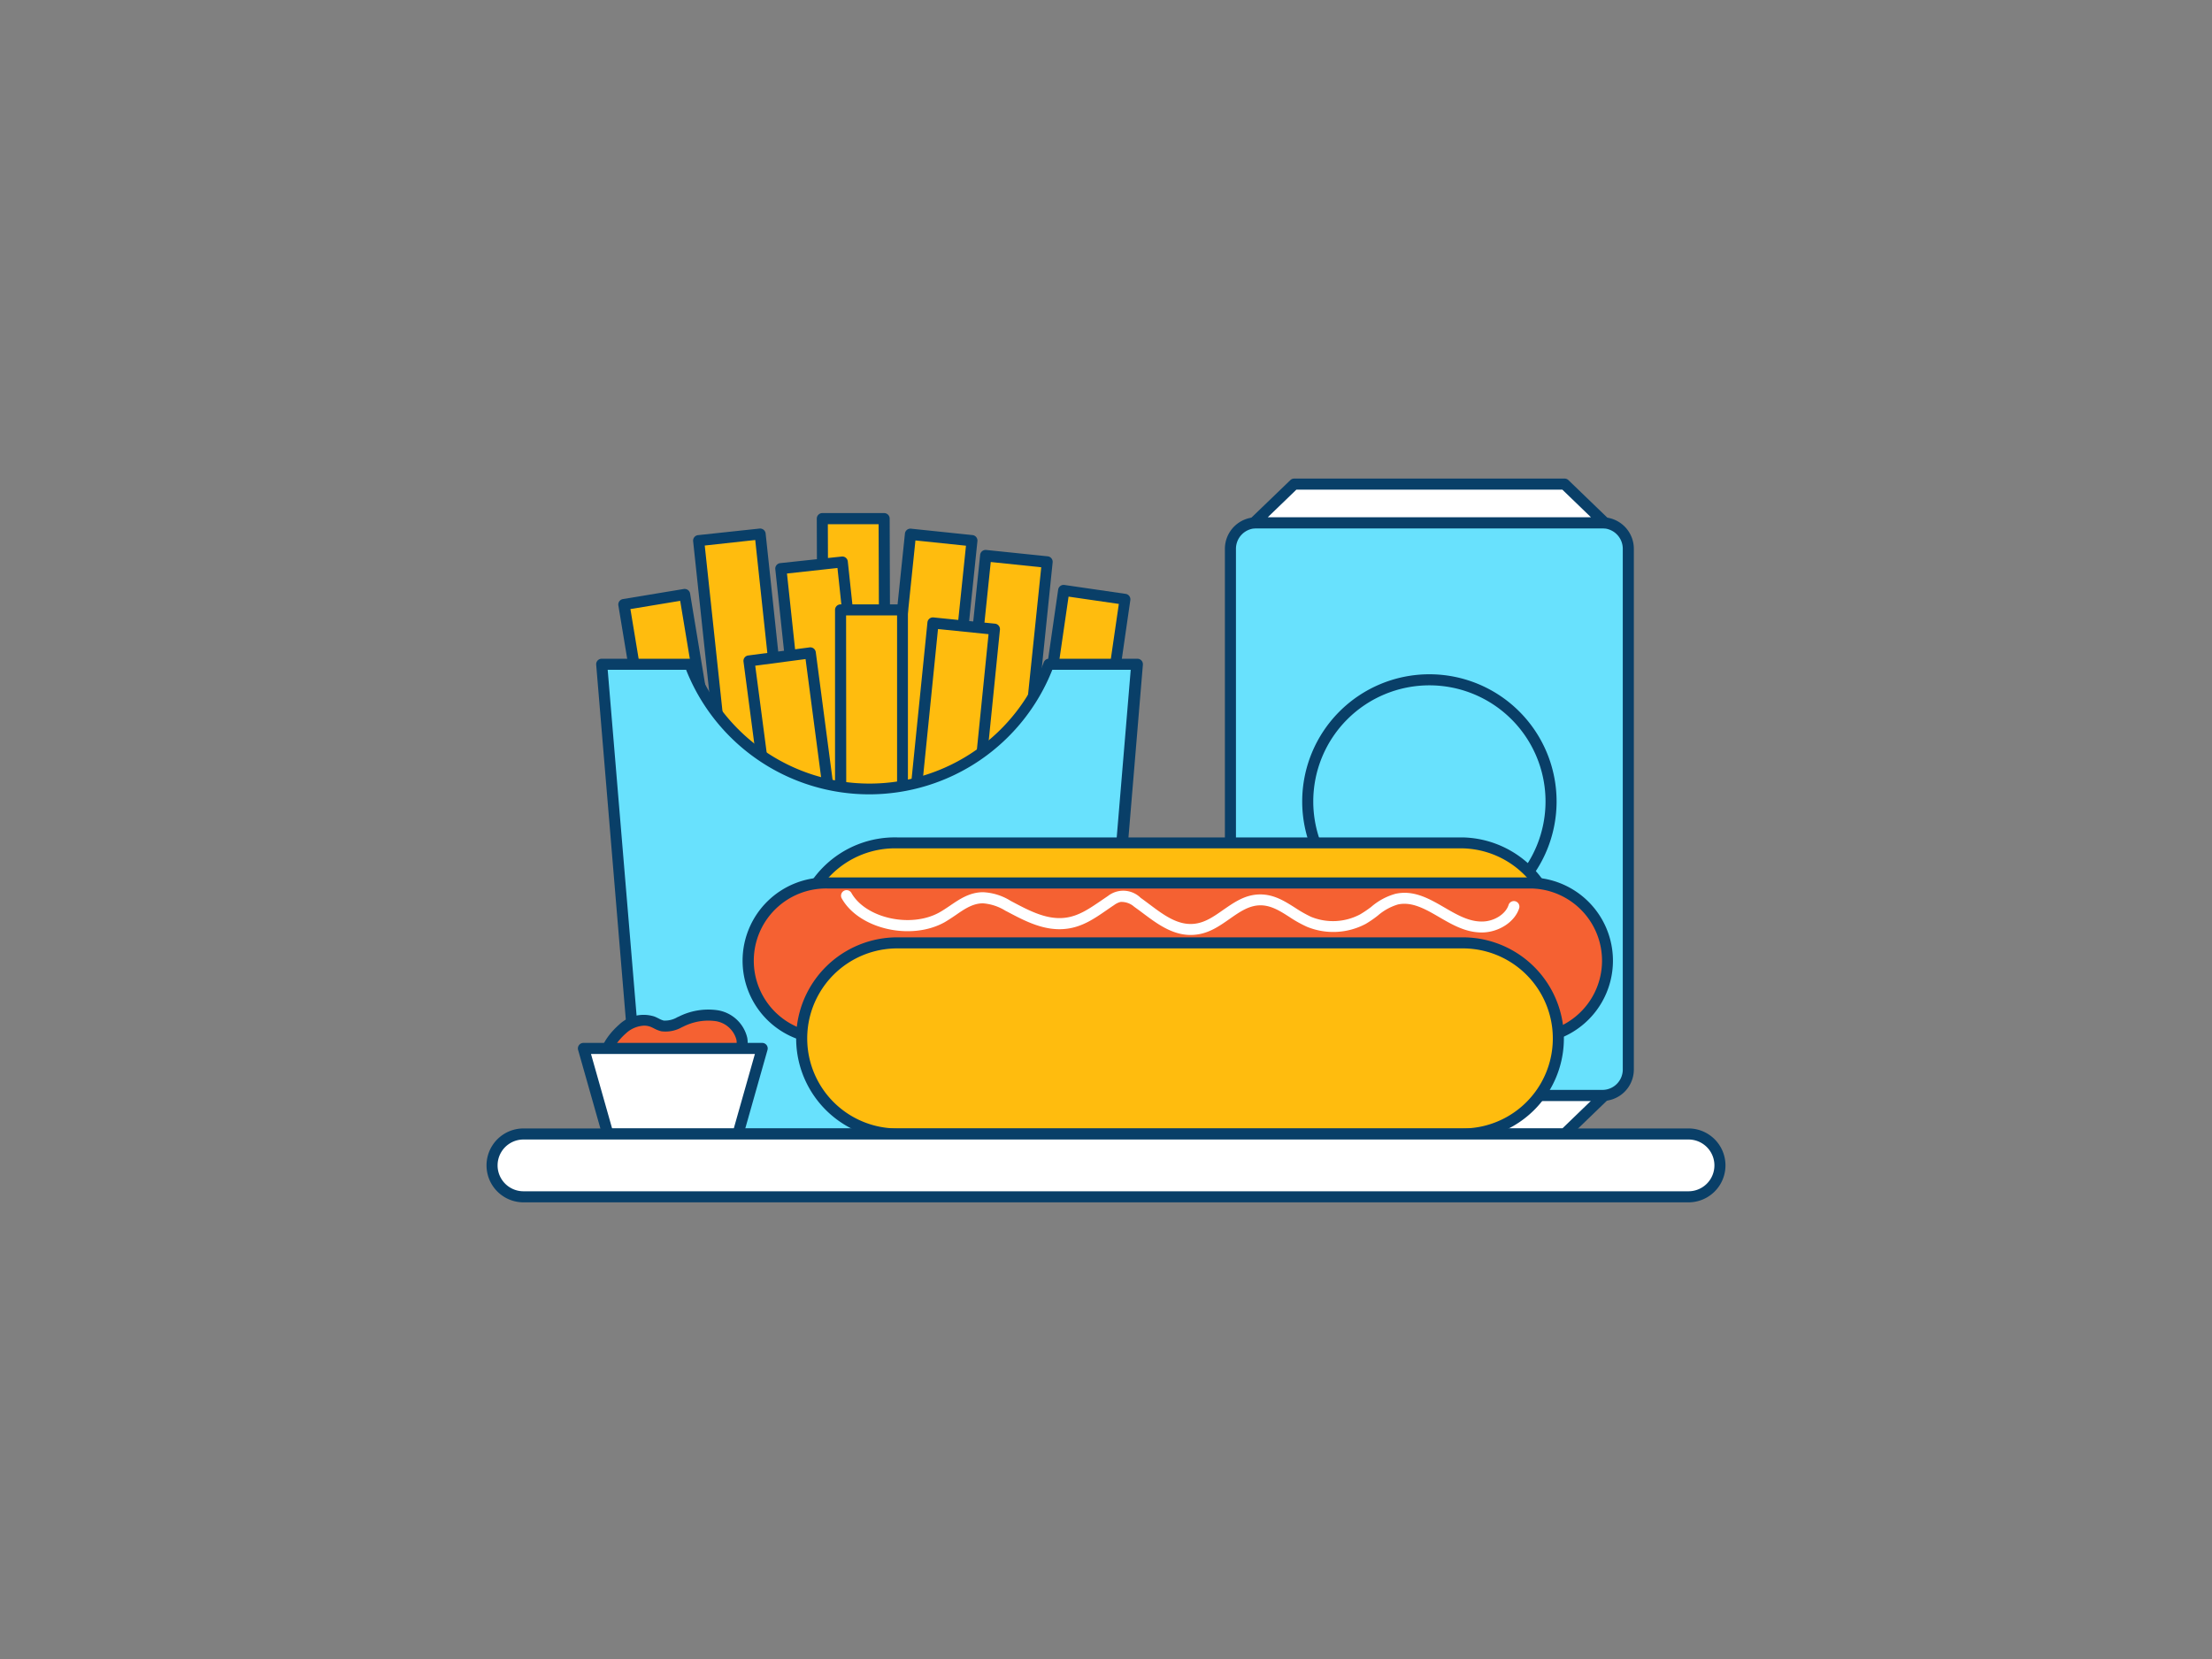 <svg xmlns="http://www.w3.org/2000/svg" viewBox="0 0 400 300"><rect x="0" y="0" width="400" height="300" fill="#808080" stroke="none"/><g id="_413_fast_food_outline" data-name="#413_fast_food_outline"><polygon points="234.03 205.06 282.93 205.06 290.19 198.09 226.77 198.09 234.03 205.06" fill="#fff"/><path d="M282.92,206.06H234a1,1,0,0,1-.69-.28l-7.27-7a1,1,0,0,1-.23-1.1,1,1,0,0,1,.93-.63h63.42a1,1,0,0,1,.69,1.73l-7.26,7A1,1,0,0,1,282.92,206.06Zm-48.49-2h48.09l5.18-5H229.25Z" fill="#093f68"/><rect x="222.5" y="94.54" width="71.95" height="103.55" rx="4.69" fill="#68e1fd"/><path d="M289.76,199.09H227.2a5.7,5.7,0,0,1-5.7-5.69V99.24a5.71,5.71,0,0,1,5.7-5.7h62.56a5.7,5.7,0,0,1,5.69,5.7V193.4A5.69,5.69,0,0,1,289.76,199.09ZM227.2,95.54a3.7,3.7,0,0,0-3.7,3.7V193.4a3.7,3.7,0,0,0,3.7,3.69h62.56a3.69,3.69,0,0,0,3.69-3.69V99.24a3.7,3.7,0,0,0-3.69-3.7Z" fill="#093f68"/><path d="M258.48,167.93a23,23,0,1,1,23-23A23,23,0,0,1,258.48,167.93Zm0-44a21,21,0,1,0,21,21A21,21,0,0,0,258.48,123.93Z" fill="#093f68"/><polygon points="234.03 87.58 282.93 87.58 290.19 94.54 226.77 94.54 234.03 87.58" fill="#fff"/><path d="M290.19,95.54H226.77a1,1,0,0,1-.93-.62,1,1,0,0,1,.23-1.1l7.27-7a1,1,0,0,1,.69-.28h48.89a1,1,0,0,1,.7.28l7.26,7a1,1,0,0,1,.24,1.1A1,1,0,0,1,290.19,95.54Zm-60.94-2H287.7l-5.18-5H234.43Z" fill="#093f68"/><rect x="148.78" y="93.81" width="11.18" height="48.97" transform="translate(-0.4 0.52) rotate(-0.19)" fill="#ffbc0e"/><path d="M148.86,143.79a1,1,0,0,1-1-1l-.16-49a1,1,0,0,1,.29-.71,1,1,0,0,1,.7-.3l11.19,0a1,1,0,0,1,1,1l.16,49a1,1,0,0,1-.29.71,1,1,0,0,1-.7.29l-11.19,0Zm.84-49,.16,47,9.18,0-.16-47Z" fill="#093f68"/><rect x="143.78" y="102.09" width="11.18" height="48.97" transform="translate(-12.59 16.57) rotate(-6.09)" fill="#ffbc0e"/><path d="M146.4,152.51a1,1,0,0,1-1-.89l-5.2-48.69a1,1,0,0,1,.89-1.1l11.12-1.19a1,1,0,0,1,.74.22,1,1,0,0,1,.36.67l5.2,48.69a1,1,0,0,1-.89,1.1l-11.12,1.19Zm-4.09-48.8,5,46.7,9.13-1-5-46.7Z" fill="#093f68"/><rect x="128.91" y="97.03" width="11.18" height="48.97" transform="translate(-12.14 14.96) rotate(-6.09)" fill="#ffbc0e"/><path d="M131.54,147.45a1,1,0,0,1-1-.89l-5.2-48.69a1,1,0,0,1,.89-1.1l11.12-1.19a1,1,0,0,1,.73.22,1,1,0,0,1,.37.67l5.19,48.69a1,1,0,0,1-.21.74,1,1,0,0,1-.67.36l-11.12,1.19Zm-4.1-48.8,5,46.7,9.13-1-5-46.7Z" fill="#093f68"/><rect x="162.07" y="97.03" width="11.18" height="48.97" transform="translate(13.43 -16.65) rotate(5.92)" fill="#ffbc0e"/><path d="M170.7,147.45h-.1l-11.12-1.15a1,1,0,0,1-.9-1.1l5.06-48.71a1,1,0,0,1,.36-.67,1,1,0,0,1,.73-.22l11.13,1.16a1,1,0,0,1,.89,1.09l-5.05,48.71a1,1,0,0,1-.37.67A1,1,0,0,1,170.7,147.45Zm-10-3,9.13.95,4.85-46.72-9.14-.95Z" fill="#093f68"/><rect x="175.68" y="100.89" width="11.18" height="48.97" transform="translate(13.9 -18.03) rotate(5.92)" fill="#ffbc0e"/><path d="M184.31,151.3h-.11l-11.12-1.15a1,1,0,0,1-.89-1.1l5.05-48.71a1,1,0,0,1,.36-.67,1,1,0,0,1,.74-.22l11.12,1.15a1,1,0,0,1,.89,1.1l-5,48.71a1,1,0,0,1-.36.67A1,1,0,0,1,184.31,151.3Zm-10-3,9.14,1,4.84-46.72-9.13-.95Z" fill="#093f68"/><rect x="138.59" y="118.58" width="11.18" height="48.97" transform="translate(-17.43 20.03) rotate(-7.5)" fill="#ffbc0e"/><path d="M141.83,169.07a1,1,0,0,1-1-.87l-6.38-48.55a1,1,0,0,1,.19-.74,1,1,0,0,1,.67-.38l11.08-1.46a1,1,0,0,1,.74.19,1.05,1.05,0,0,1,.39.67l6.39,48.55a1,1,0,0,1-.87,1.12L142,169.06Zm-5.26-48.69,6.13,46.56,9.1-1.19-6.13-46.57Z" fill="#093f68"/><rect x="116.75" y="108.08" width="11.18" height="48.97" transform="translate(-19.97 21.72) rotate(-9.38)" fill="#ffbc0e"/><path d="M120.82,158.63a1,1,0,0,1-1-.84l-8-48.31a1,1,0,0,1,.82-1.15l11-1.82a1.05,1.05,0,0,1,.75.17,1,1,0,0,1,.4.65l8,48.32a1,1,0,0,1-.18.74,1,1,0,0,1-.65.41l-11,1.82ZM114,110.14l7.66,46.34L130.7,155,123,108.65Z" fill="#093f68"/><rect x="152.04" y="110.33" width="11.18" height="48.97" fill="#ffbc0e"/><path d="M163.22,160.29H152a1,1,0,0,1-1-1v-49a1,1,0,0,1,1-1h11.18a1,1,0,0,1,1,1v49A1,1,0,0,1,163.22,160.29Zm-10.18-2h9.18v-47H153Z" fill="#093f68"/><rect x="166.2" y="113.08" width="11.18" height="48.97" transform="translate(14.7 -16.57) rotate(5.77)" fill="#ffbc0e"/><path d="M174.9,163.48h-.11l-11.12-1.13A1,1,0,0,1,163,162a1.06,1.06,0,0,1-.22-.73l4.93-48.72a1,1,0,0,1,1.09-.9l11.13,1.13a1,1,0,0,1,.89,1.09l-4.92,48.72A1,1,0,0,1,174.9,163.48Zm-10-3,9.14.93,4.72-46.73-9.14-.93Z" fill="#093f68"/><rect x="188.8" y="107.31" width="11.18" height="48.97" transform="translate(20.99 -26.61) rotate(8.27)" fill="#ffbc0e"/><path d="M196.4,157.82h-.14l-11.07-1.61a1,1,0,0,1-.66-.39,1,1,0,0,1-.18-.74l7-48.46a1,1,0,0,1,1.14-.84l11.06,1.61a1,1,0,0,1,.66.39,1,1,0,0,1,.19.74L197.39,157A1,1,0,0,1,196.4,157.82Zm-9.93-3.45,9.09,1.32,6.76-46.48-9.09-1.32Z" fill="#093f68"/><path d="M189.6,120.12a34.6,34.6,0,0,1-64.84,0h-16l7.1,84.94h82.56l7.1-84.94Z" fill="#68e1fd"/><path d="M198.46,206.06H115.9a1,1,0,0,1-1-.92l-7.09-84.94a1,1,0,0,1,.26-.76,1,1,0,0,1,.73-.32h16a1,1,0,0,1,.94.65,33.59,33.59,0,0,0,63,0,1,1,0,0,1,.94-.65h16a1,1,0,0,1,.73.32,1,1,0,0,1,.26.76l-7.09,84.94A1,1,0,0,1,198.46,206.06Zm-81.64-2h80.72l6.93-82.94H190.29a35.6,35.6,0,0,1-66.22,0H109.89Z" fill="#093f68"/><rect x="144.96" y="152.41" width="136.84" height="34.56" rx="17.28" fill="#ffbc0e"/><path d="M264.52,188H162.25a18.29,18.29,0,1,1,0-36.57H264.52a18.29,18.29,0,0,1,0,36.57ZM162.25,153.41a16.29,16.29,0,1,0,0,32.57H264.52a16.29,16.29,0,0,0,0-32.57Z" fill="#093f68"/><rect x="135.67" y="159.67" width="155.42" height="28.11" rx="14.06" fill="#f56132"/><path d="M277,188.78H149.73a15.06,15.06,0,1,1,0-30.11H277a15.06,15.06,0,0,1,0,30.11ZM149.73,160.67a13.06,13.06,0,1,0,0,26.11H277a13.06,13.06,0,0,0,0-26.11Z" fill="#093f68"/><rect x="144.96" y="170.49" width="136.84" height="34.56" rx="17.28" fill="#ffbc0e"/><path d="M264.52,206.06H162.25a18.28,18.28,0,1,1,0-36.56H264.52a18.28,18.28,0,1,1,0,36.56ZM162.25,171.5a16.28,16.28,0,1,0,0,32.56H264.52a16.28,16.28,0,1,0,0-32.56Z" fill="#093f68"/><path d="M215.3,169.07c-3.37,0-6.14-2.08-8.61-3.93-.53-.4-1.06-.79-1.58-1.16a3.46,3.46,0,0,0-2.48-.88,3.25,3.25,0,0,0-1.17.57c-.45.29-.89.6-1.34.91-2.13,1.47-4.33,3-7.17,3.36-4,.53-7.59-1.38-10.78-3.07l-.37-.19a9,9,0,0,0-4.05-1.33h0c-1.8,0-3.31,1-4.9,2.11-.65.44-1.32.89-2,1.29-6.1,3.42-15.51,1.25-18.63-4.28a1,1,0,1,1,1.74-1c2.59,4.59,10.77,6.4,15.92,3.52.62-.35,1.23-.76,1.87-1.19,1.77-1.21,3.6-2.45,6-2.46a10.27,10.27,0,0,1,5,1.56l.36.19c3.07,1.63,6.25,3.3,9.58,2.86,2.37-.31,4.28-1.63,6.3-3l1.38-.94a4.49,4.49,0,0,1,5.9.35c.54.38,1.08.79,1.63,1.2,2.52,1.89,5.13,3.85,8.14,3.48,1.9-.22,3.47-1.32,5.14-2.49,2-1.38,4-2.81,6.72-2.81h0c2.51,0,4.45,1.24,6.34,2.44a22.32,22.32,0,0,0,2.86,1.62,10.49,10.49,0,0,0,8.85-.45,20.16,20.16,0,0,0,2-1.35,11.36,11.36,0,0,1,4.39-2.37c3.32-.74,6.15.9,8.87,2.48,2.24,1.3,4.36,2.53,6.72,2.53H268c2.16,0,4.27-1.33,4.8-3a1,1,0,1,1,1.91.61c-.79,2.46-3.67,4.34-6.69,4.37h-.09c-2.9,0-5.35-1.42-7.72-2.8s-4.87-2.83-7.43-2.26a9.85,9.85,0,0,0-3.62,2,19.47,19.47,0,0,1-2.18,1.5,12.53,12.53,0,0,1-10.62.54,21.93,21.93,0,0,1-3.16-1.76c-1.71-1.1-3.34-2.13-5.26-2.13h0c-2.07,0-3.77,1.19-5.57,2.45s-3.66,2.56-6,2.84A8,8,0,0,1,215.3,169.07Z" fill="#fff"/><path d="M112.61,186a5.46,5.46,0,0,1,5.37-1.29,14,14,0,0,0,1.83.78,5.68,5.68,0,0,0,3.34-.79,11.25,11.25,0,0,1,6.43-1.08,5.59,5.59,0,0,1,4.58,4.2,6.8,6.8,0,0,1-1.86,5.23,14.59,14.59,0,0,1-21.78.79C108.06,191.3,110.38,188,112.61,186Z" fill="#f56132"/><path d="M121.09,199.38a15.84,15.84,0,0,1-11.29-4.81,4.48,4.48,0,0,1-1.33-3.4c.12-2.66,2.48-5,3.48-5.88a6.44,6.44,0,0,1,6.39-1.47c.26.1.52.23.78.36a4.09,4.09,0,0,0,.9.37,4.41,4.41,0,0,0,2.49-.62l.24-.1a11.88,11.88,0,0,1,7-1.15,6.56,6.56,0,0,1,5.38,5c.41,2.43-.9,4.62-2.07,6a15.83,15.83,0,0,1-11.45,5.64Zm-4.62-13.91a5.16,5.16,0,0,0-3.2,1.32h0c-1.7,1.49-2.74,3.16-2.8,4.47a2.54,2.54,0,0,0,.77,1.92,13.58,13.58,0,0,0,20.29-.73c.9-1.09,1.92-2.75,1.64-4.43a4.61,4.61,0,0,0-3.78-3.37,10,10,0,0,0-5.84,1l-.23.1a6,6,0,0,1-3.72.74,5.36,5.36,0,0,1-1.37-.54c-.21-.1-.41-.2-.61-.28A3.33,3.33,0,0,0,116.47,185.47Zm-3.86.57h0Z" fill="#093f68"/><polygon points="105.55 189.59 137.83 189.59 133.45 205.06 109.93 205.06 105.55 189.59" fill="#fff"/><path d="M133.45,206.06H109.93a1,1,0,0,1-1-.73l-4.39-15.47a1,1,0,0,1,.17-.88,1,1,0,0,1,.8-.39h32.28a1,1,0,0,1,1,1.27l-4.38,15.47A1,1,0,0,1,133.45,206.06Zm-22.76-2h22l3.82-13.47H106.87Z" fill="#093f68"/><rect x="88.98" y="205.06" width="222.05" height="11.36" rx="5.68" fill="#fff"/><path d="M305.34,217.42H94.66a6.68,6.68,0,0,1,0-13.36H305.34a6.68,6.68,0,1,1,0,13.36ZM94.66,206.06a4.68,4.68,0,0,0,0,9.36H305.34a4.68,4.68,0,1,0,0-9.36Z" fill="#093f68"/></g></svg>
